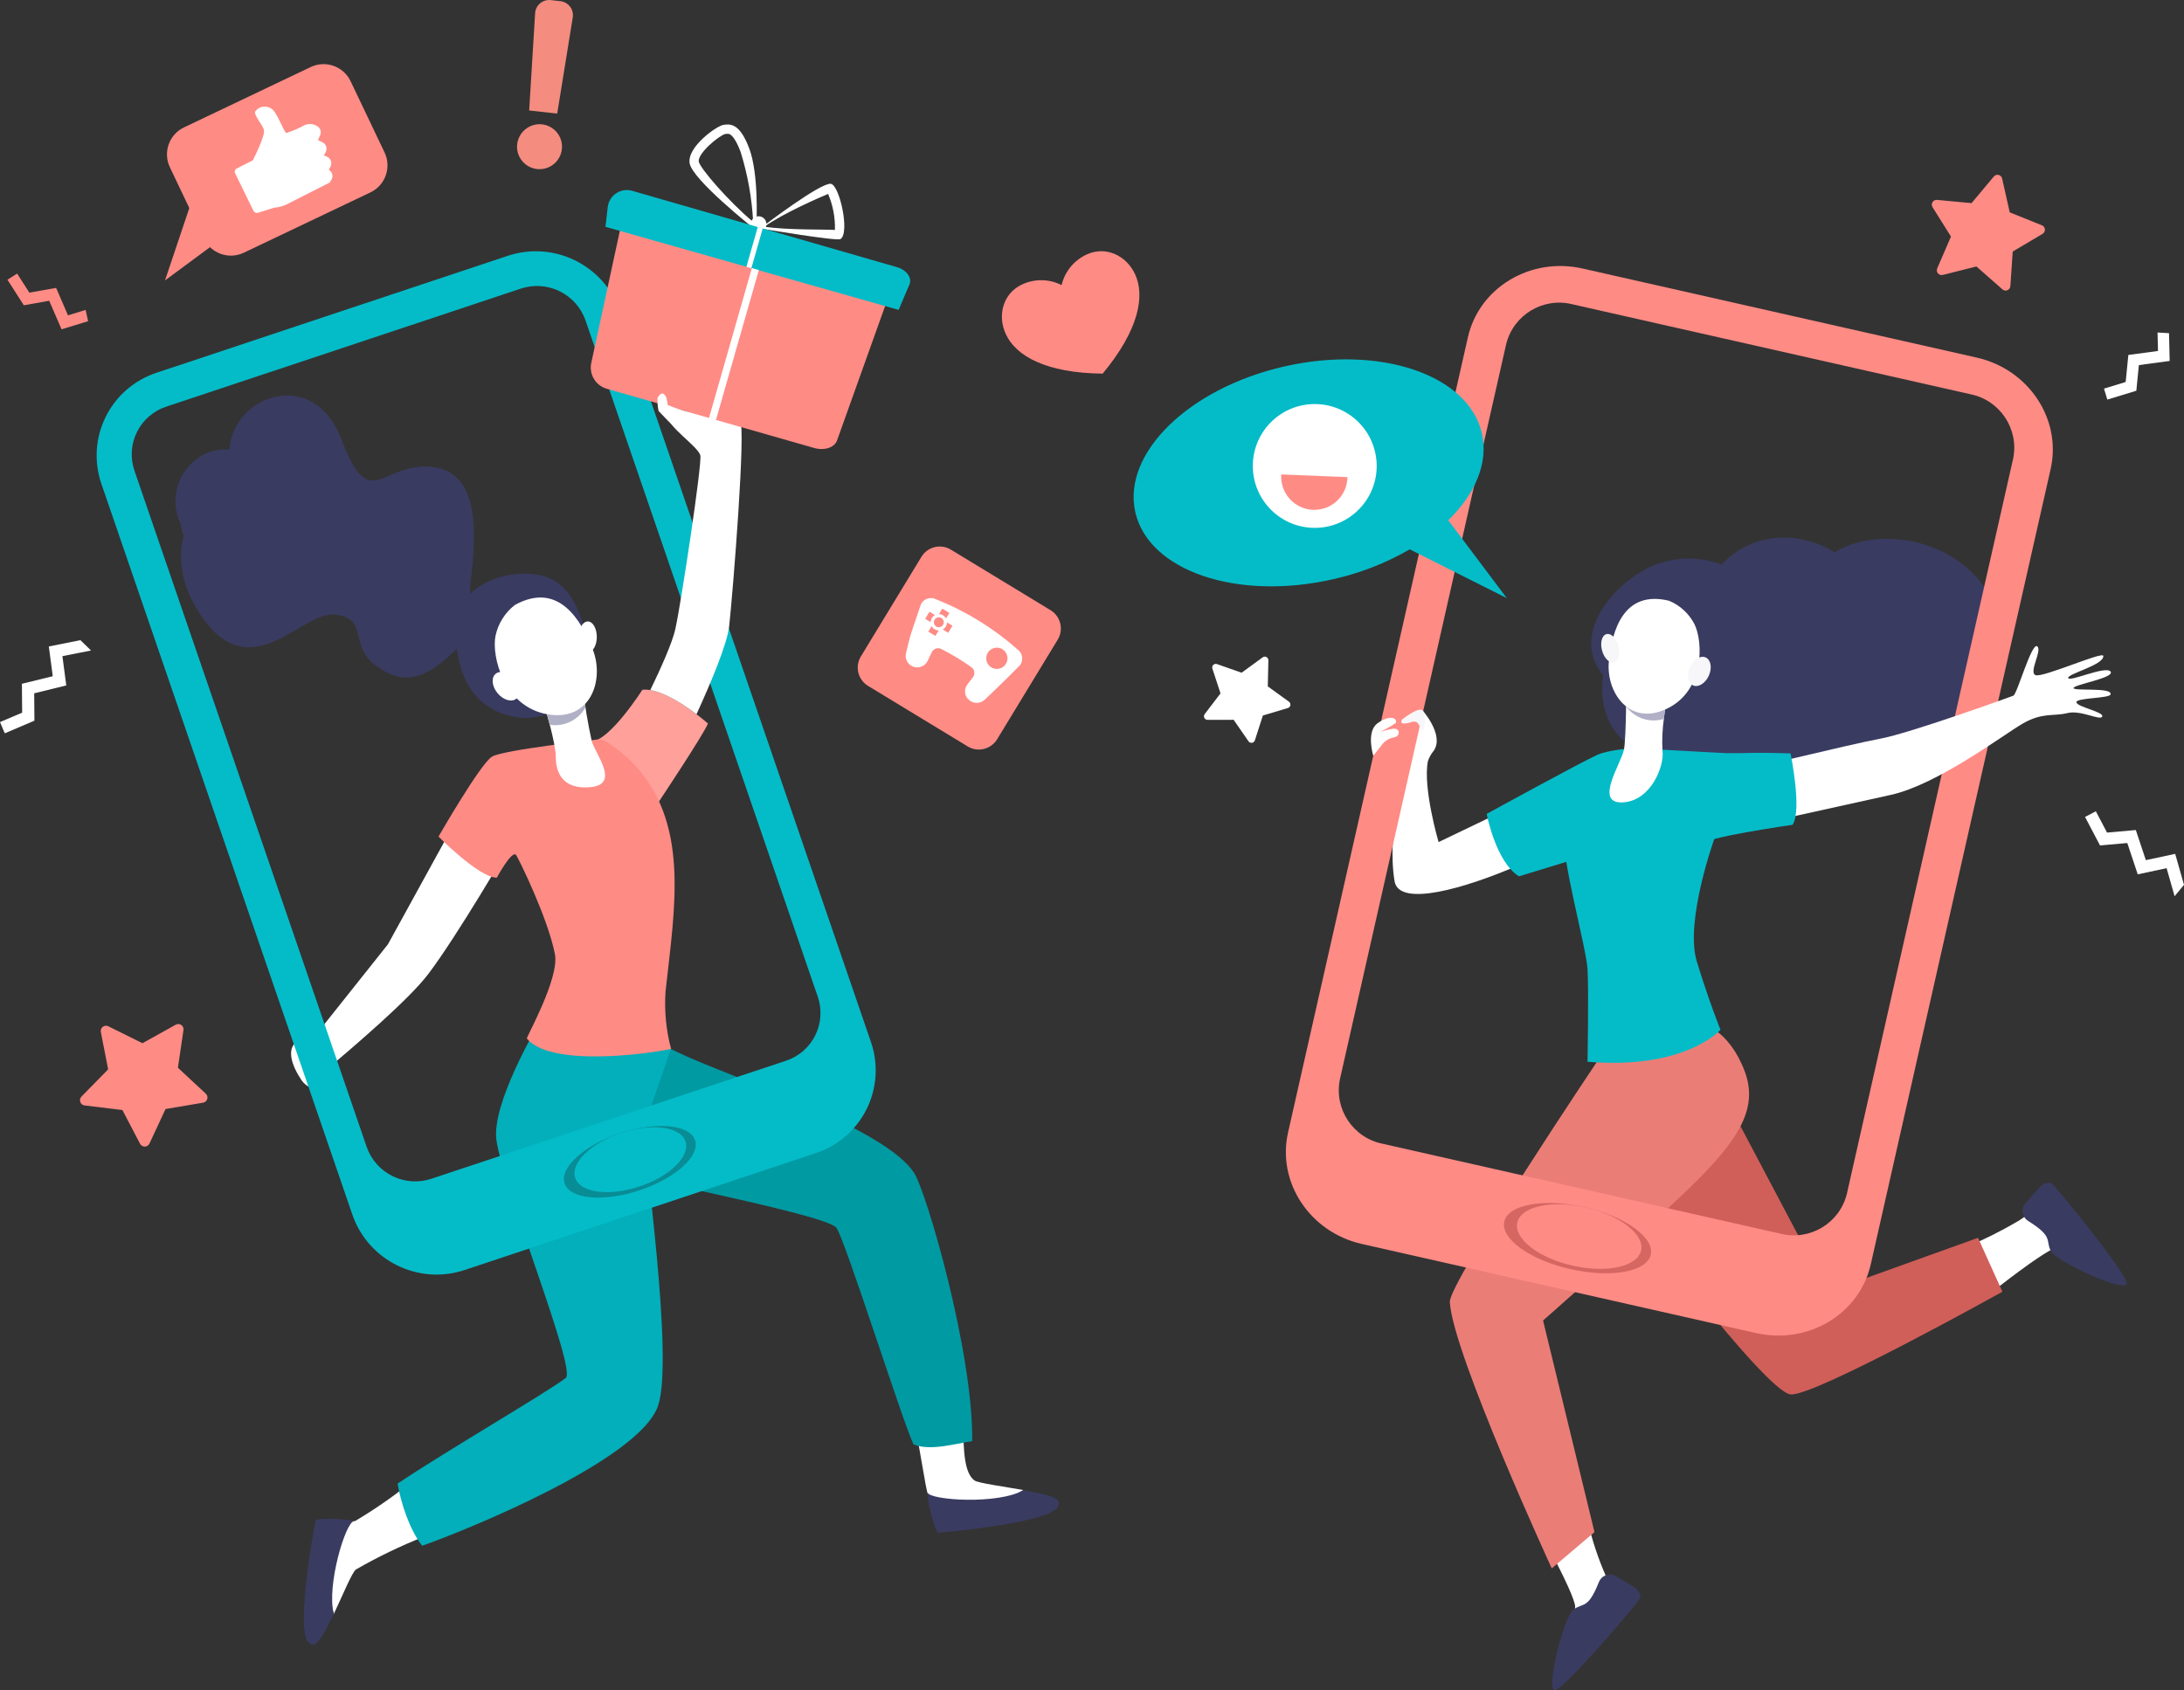 <svg width="540" height="418" viewBox="0 0 540 418" fill="none" xmlns="http://www.w3.org/2000/svg">
<rect x="0" y="0" width="540" height="418" fill="#333333" stroke="none"/>
<style>
    #tanslate_2 , #tanslate_1 , #puls , #rotate_1 , #rotate_2 , #rotate_3 {
        transform-origin: center;
        transform-box: fill-box;
    }
    #rotate_1 , #rotate_2 , #rotate_3 {
        animation: spin 2s linear infinite;
    }
    #tanslate_2 , #tanslate_1{
        animation: translateX 2s linear infinite;
    }
    #puls {
        animation: bounce-in-fwd 2s linear infinite;
    }
    @keyframes bounce-in-fwd {
    0% {
      transform: scale(.9);
      animation-timing-function: ease-in;
    }
    38% {
      transform: scale(1);
      animation-timing-function: ease-out;
    }
    55% {
      transform: scale(0.7);
      animation-timing-function: ease-in;
    }
    72% {
      transform: scale(1);
      animation-timing-function: ease-out;
    }
    81% {
      transform: scale(0.84);
      animation-timing-function: ease-in;
    }
    89% {
      transform: scale(1);
      animation-timing-function: ease-out;
    }
    95% {
      transform: scale(0.95);
      animation-timing-function: ease-in;
    }
    100% {
      transform: scale(1);
      animation-timing-function: ease-out;
    }
  }

   @keyframes spin {
    0% {
      transform: rotate(0deg);
    }
  
    100% {
      transform: rotate(360deg);
    }
  }

  @keyframes translateX {
  
    0%,
    100% {
      transform: translateX(2px);
    }
  
    50% {
      transform: translateX(-2px);
    }
  }
</style>
<g id="Refer_and_Earn 1">
<g id="Page-1">
<g id="Landing-Page">
<g id="Group-9">
<g id="Group">
<path id="rotate_3" d="M308.691 183.325L305.021 178.019L298.569 178.033C298.231 178.034 297.923 177.843 297.773 177.541C297.623 177.239 297.657 176.877 297.862 176.609L301.775 171.48L299.763 165.348C299.658 165.027 299.744 164.675 299.985 164.439C300.227 164.202 300.581 164.124 300.9 164.236L306.988 166.372L312.2 162.568C312.472 162.368 312.835 162.341 313.134 162.498C313.433 162.654 313.618 162.967 313.609 163.305L313.466 169.756L318.695 173.537C318.968 173.735 319.106 174.071 319.049 174.404C318.993 174.736 318.752 175.008 318.429 175.105L312.25 176.955L310.27 183.096C310.167 183.42 309.888 183.656 309.552 183.705C309.216 183.754 308.881 183.606 308.691 183.325Z" fill="white"/>
<path id="rotate_1" d="M478.981 66.381L482.384 58.505L477.823 51.238C477.585 50.858 477.583 50.376 477.818 49.994C478.053 49.612 478.484 49.397 478.931 49.437L487.475 50.238L492.979 43.654C493.267 43.311 493.724 43.16 494.16 43.266C494.596 43.371 494.934 43.714 495.033 44.152L496.912 52.524L504.874 55.723C505.29 55.891 505.576 56.28 505.61 56.727C505.645 57.175 505.422 57.603 505.036 57.832L497.653 62.206L497.071 70.766C497.04 71.214 496.758 71.606 496.343 71.777C495.927 71.948 495.451 71.868 495.114 71.571L488.673 65.901L480.351 67.993C479.915 68.102 479.456 67.955 479.165 67.612C478.874 67.27 478.803 66.793 478.981 66.381Z" fill="#FF8B85"/>
<path id="rotate_2" d="M34.633 282.876L30.268 274.526L20.913 273.388C20.423 273.329 20.009 272.997 19.846 272.532C19.683 272.066 19.799 271.548 20.145 271.197L26.739 264.465L24.931 255.219C24.835 254.735 25.023 254.238 25.416 253.939C25.808 253.64 26.336 253.59 26.778 253.81L35.22 258L43.456 253.423C43.887 253.182 44.418 253.207 44.823 253.488C45.229 253.769 45.44 254.256 45.366 254.744L43.988 264.065L50.885 270.484C51.247 270.819 51.387 271.331 51.245 271.804C51.104 272.276 50.705 272.627 50.219 272.708L40.927 274.279L36.954 282.823C36.747 283.27 36.303 283.561 35.81 283.572C35.317 283.583 34.861 283.313 34.633 282.876Z" fill="#FF8B85"/>
<path id="Path" d="M533.46 82.233L533.57 86.796L526.241 87.783L525.577 94.475L520.217 96.111L521.045 98.823L528.214 96.636L528.844 90.294L536.459 89.267L536.296 82.401L533.46 82.233Z" fill="white"/>
<path id="Shape" d="M127.89 35.518C128.329 32.495 131.109 30.381 134.14 30.764C136.374 31.064 138.208 32.681 138.783 34.86C139.359 37.04 138.563 39.352 136.768 40.715C134.973 42.079 132.532 42.225 130.587 41.087C128.641 39.948 127.574 37.748 127.885 35.515L127.89 35.518ZM130.84 27.316L132.308 3.272C132.366 2.319 132.812 1.432 133.543 0.818C134.274 0.203 135.224 -0.084 136.173 0.022L138.565 0.29C139.514 0.396 140.377 0.887 140.954 1.647C141.531 2.408 141.77 3.371 141.616 4.313L137.772 28.099L130.84 27.316Z" fill="#F48C7F"/>
<g id="tanslate_1">
<g id="Group 2">
<g id="Group 1">
<g id="Path_2">
<path id="Vector" d="M485.81 308.567C490.35 306.678 494.755 304.481 498.995 301.991C499.533 301.703 501.768 300.061 502.086 299.836C507.896 303.284 510.018 306.229 514.595 310.847C511.208 311.031 509.774 308.254 508.476 308.548C506.908 308.897 501.98 312.203 494.27 318.166C492.935 313.845 489.05 311.67 485.81 308.567Z" fill="white"/>
<path id="Vector_2" d="M392.546 376.083C393.617 380.825 395.146 385.451 397.111 389.897C397.27 390.239 398.291 390.504 398.464 390.854C394.092 396.006 392.201 404.58 386.884 408.325C387.266 404.955 389.528 398.627 389.459 397.299C389.376 395.697 386.934 390.287 382.335 381.693C386.808 381.097 388.946 378.762 392.546 376.083Z" fill="white"/>
<path id="Vector_3" d="M395.309 391.315C395.589 390.549 396.177 389.934 396.931 389.621C397.685 389.307 398.535 389.324 399.276 389.666C400.686 390.56 402.564 391.534 403.964 392.506C404.928 393.025 405.552 394.009 405.61 395.103C405.495 395.906 386.874 417.68 384.487 417.996C382.1 418.312 386.513 399.893 389.13 398.005C391.458 396.322 392.626 398.058 395.309 391.315Z" fill="#3A3B61"/>
<path id="Vector_4" d="M501.531 302.005C500.827 301.593 500.327 300.904 500.153 300.106C499.98 299.308 500.149 298.474 500.619 297.807C501.75 296.58 503.047 294.909 504.253 293.703C504.938 292.85 506.018 292.414 507.104 292.554C507.874 292.811 525.967 315.026 525.85 317.43C525.734 319.834 508.403 312.199 507.009 309.285C505.767 306.683 507.686 305.851 501.531 302.005Z" fill="#3A3B61"/>
<path id="Vector_5" d="M399.671 294.916C399.671 294.916 436.401 344.405 442.793 344.862C448.771 345.293 495.098 319.463 495.098 319.463L489.073 306.127L451.977 319.463L426.147 270.585L399.671 294.916Z" fill="#D05F59"/>
<path id="Vector_6" d="M420.816 253.098C420.816 253.098 427.54 254.698 431.382 264.942C435.225 275.187 428.796 283.699 412.693 298.545C397.013 312.999 381.527 326.576 381.527 326.576L394.24 378.913L383.674 387.877C383.674 387.877 359.184 334.687 358.471 322.023C358.199 317.187 395.84 261.105 395.84 261.105L420.816 253.098Z" fill="#EB7D77"/>
<path id="Vector_7" d="M392.398 189.017L371.92 200.469L355.695 208.26C355.695 208.26 351.735 194.796 353.062 188.197C353.394 187.264 353.888 186.397 354.521 185.635C357.197 181.623 351.479 175.389 351.479 175.389C351.479 175.389 348.03 174.409 345.692 180.093C343.354 185.777 347.674 188.188 347.674 188.188C347.674 188.188 342.742 205.396 344.807 217.929C345.889 224.499 362.316 219.675 375.404 214.017C382.025 211.157 388.414 207.791 394.516 203.946L392.398 189.017Z" fill="white"/>
<path id="Vector_8" d="M397.003 187.054C396.349 186.527 395.443 186.443 394.704 186.843C392.168 187.786 367.587 201.288 367.587 201.288C367.587 201.288 369.793 213.099 375.556 216.728L387.94 212.948L397.413 189.007C397.688 188.334 397.526 187.56 397.003 187.054Z" fill="#04BCC8"/>
<path id="Vector_9" d="M453.596 136.567C444.266 130.851 432.631 131.955 425.706 139.634C420.029 137.482 413.731 137.659 408.184 140.127C397.752 144.999 388.518 157.719 396.381 166.954C394.71 179.214 402.045 186.343 411.181 187.158C416.15 197.125 433.763 198.149 443.895 189.938C452.267 193.174 462.212 191.778 468.401 185.74C469.711 184.334 471.1 183.004 472.561 181.756C471.963 182.057 495.887 178.882 494.795 157.799C493.684 136.284 467.932 128.031 453.596 136.567Z" fill="#3A3B61"/>
<path id="Vector_10" d="M411.197 185.421L426.384 186.258L423.863 207.476C423.863 207.476 416.534 227.896 419.523 237.714C422.512 247.533 425.393 254.683 425.393 254.683C425.393 254.683 416.747 264.608 392.518 262.585C392.518 262.585 392.839 244.976 392.518 239.64C392.198 234.304 386.007 212.106 386.861 207.09C387.715 202.074 393.053 188.201 394.439 187.027C395.826 185.853 401.324 185.266 401.324 185.266L411.197 185.421Z" fill="#04BCC8"/>
<path id="Vector_11" d="M411.911 173.77C411.911 173.77 411.651 175.486 411.403 177.69C411.021 180.383 410.907 183.108 411.062 185.825C411.532 189.205 408.349 198.117 401.163 198.442C393.977 198.767 401.012 188.599 401.555 185.244C402.098 181.889 402.094 169.67 402.094 169.67L411.911 173.77Z" fill="white"/>
<path id="Vector_12" d="M402.159 174.842C402.159 172.02 402.1 169.67 402.1 169.67L411.916 173.77C411.916 173.77 411.647 175.543 411.394 177.793C408.001 178.857 404.305 177.676 402.159 174.842Z" fill="#B0B1C6"/>
<path id="Vector_13" d="M412.654 148.568C415.382 149.691 417.62 151.751 418.964 154.377C421.119 158.714 421.516 170.77 412.173 175.261C402.83 179.753 397.013 171.128 397.803 163.489C398.594 155.849 401.462 145.867 412.654 148.568Z" fill="white"/>
<path id="Vector_14" d="M396.108 160.865C396.628 162.793 397.963 164.111 399.085 163.808C400.207 163.505 400.697 161.696 400.177 159.768C399.657 157.839 398.322 156.522 397.198 156.825C396.075 157.128 395.589 158.937 396.108 160.865Z" fill="#F7F7F9"/>
<path id="Vector_15" d="M417.839 164.993C416.977 166.9 417.316 168.921 418.605 169.506C419.894 170.091 421.641 169.02 422.507 167.112C423.374 165.204 423.031 163.184 421.742 162.599C420.453 162.015 418.704 163.085 417.839 164.993Z" fill="#F7F7F9"/>
</g>
<g id="Group_2">
<path id="Shape_2" d="M488.741 88.435L391.297 66.408C378.417 63.498 365.719 71.118 362.936 83.431L318.473 280.095C315.69 292.408 323.874 304.749 336.753 307.66L434.197 329.687C447.077 332.598 459.775 324.977 462.558 312.664L507.025 116.001C509.805 103.685 501.622 91.346 488.741 88.435ZM456.632 295.298C454.823 302.523 447.503 306.916 440.275 305.116L341.831 282.863C334.531 281.38 329.812 274.265 331.288 266.964L372.415 85.07C374.224 77.845 381.544 73.451 388.772 75.252L487.218 97.504C494.518 98.987 499.237 106.103 497.761 113.403L456.632 295.298Z" fill="#FF8B85"/>
<path id="Path_3" d="M408.155 310.305C407.198 314.538 398.313 316.134 388.308 313.874C378.302 311.614 370.97 306.348 371.927 302.116C372.884 297.883 381.77 296.285 391.774 298.547C401.778 300.808 409.118 306.073 408.155 310.305Z" fill="#D56661"/>
<path id="Path_4" d="M405.763 309.277C404.863 313.252 397.285 314.927 388.831 313.012C380.377 311.097 374.256 306.33 375.154 302.353C376.052 298.376 383.632 296.703 392.086 298.617C400.539 300.531 406.661 305.301 405.763 309.277Z" fill="#FF8B85"/>
</g>
</g>
<path id="Path_5" d="M425.774 191.764C425.774 191.764 457.796 183.988 464.935 182.679C472.074 181.371 496.847 172.437 497.798 172.059C498.749 171.681 502.279 158.94 503.675 159.829C505.072 160.719 501.531 166.253 503.282 166.97C505.032 167.687 519.95 161.007 520.052 162.216C520.246 164.476 511.078 166.65 511.369 167.688C511.659 168.727 520.729 164.542 521.84 166.095C522.951 167.648 512.883 169.263 512.701 170.139C512.518 171.016 522.369 169.877 521.833 171.744C521.545 172.759 513.047 172.547 513.406 173.727C513.766 174.907 520.233 176.068 519.785 177.204C519.337 178.34 514.497 175.509 511.155 176.358C507.812 177.207 504.96 176.112 500.037 179.001C495.114 181.891 478.964 194.076 467.48 196.593C455.996 199.11 430.632 204.741 430.632 204.741L425.774 191.764Z" fill="white"/>
<path id="Path_6" d="M418.016 186.836C419.099 186.319 422.426 186.234 426.382 186.261C427.836 186.271 429.886 186.283 431.442 186.238C437.226 186.073 442.721 186.345 442.721 186.345C442.721 186.345 445.631 200.398 443.21 203.987C443.21 203.987 420.581 207.218 421.125 208.791L418.016 186.836Z" fill="#04BCC8"/>
<path id="Path_7" d="M339.545 186.915L341.495 184.45C342.192 183.387 343.284 182.645 344.53 182.388C346.353 182.204 346.297 179.918 344.366 180.244C343.296 180.413 342.244 180.676 341.22 181.03C342.568 180.37 343.872 179.627 345.126 178.803C345.508 177.366 343.389 176.809 340.552 178.914C337.716 181.019 339.545 186.915 339.545 186.915Z" fill="white"/>
</g>
<path id="Path_8" d="M346.618 177.988C346.618 177.988 351.167 174.333 351.89 175.889C352.613 177.445 352.298 180.807 351.62 180.569C350.941 180.33 351.032 177.935 349.076 178.557C348.532 178.734 345.819 179.589 346.618 177.988Z" fill="#F7F7F9"/>
</g>
<g id="scale_1">
<path id="Vector_16" d="M239.27 184.602L214.628 169.629C213.426 168.899 212.564 167.722 212.231 166.357C211.898 164.991 212.121 163.549 212.852 162.348L227.826 137.709C228.556 136.508 229.733 135.646 231.098 135.313C232.464 134.979 233.906 135.202 235.107 135.932L259.749 150.906C262.251 152.426 263.047 155.686 261.527 158.187L246.548 182.826C245.028 185.325 241.77 186.12 239.27 184.602Z" fill="#FF8B85"/>
<g id="Group_3">
<path id="Vector_17" d="M252.251 164.457C252.674 163.842 252.833 163.084 252.695 162.351C252.557 161.618 252.133 160.97 251.516 160.551C245.612 155.329 238.851 151.167 231.529 148.249C230.873 147.886 230.098 147.803 229.38 148.019C228.663 148.236 228.063 148.733 227.717 149.398C224.303 159.49 225.48 155.701 224.004 161.566C223.684 162.936 224.418 164.333 225.728 164.845C227.111 165.403 228.691 164.805 229.358 163.471L230.401 161.25C230.629 160.827 231.02 160.514 231.483 160.384C231.946 160.254 232.442 160.318 232.857 160.561C235.367 161.84 237.781 163.302 240.078 164.934C240.484 165.187 240.771 165.594 240.871 166.061C240.972 166.529 240.878 167.018 240.611 167.415L239.135 169.346C238.267 170.546 238.486 172.215 239.634 173.151C240.698 174.057 242.259 174.066 243.334 173.172C244.416 172.221 250.369 166.415 252.251 164.457Z" fill="white"/>
<g id="Group_4">
<path id="Vector_18" d="M233.174 152.176C233.483 152.363 233.736 152.63 233.906 152.949L234.734 151.588L232.98 150.523L232.153 151.884C232.513 151.888 232.866 151.989 233.174 152.176Z" fill="#FF8B85"/>
<path id="Vector_19" d="M230.405 152.851C230.593 152.542 230.86 152.29 231.179 152.12L229.818 151.294L228.752 153.046L230.114 153.872C230.118 153.512 230.218 153.159 230.405 152.851Z" fill="#FF8B85"/>
<path id="Vector_20" d="M231.081 155.618C230.772 155.431 230.52 155.165 230.349 154.847L229.522 156.207L231.275 157.272L232.103 155.911C231.742 155.907 231.389 155.806 231.081 155.618Z" fill="#FF8B85"/>
<path id="Vector_21" d="M234.143 153.921C234.135 154.656 233.727 155.328 233.078 155.674L234.439 156.502L235.504 154.749L234.143 153.921Z" fill="#FF8B85"/>
</g>
<path id="Vector_22" d="M233.177 154.536C232.919 154.962 232.43 155.19 231.938 155.114C231.446 155.039 231.049 154.674 230.931 154.191C230.813 153.707 230.997 153.2 231.399 152.906C231.801 152.612 232.34 152.589 232.765 152.848C233.345 153.201 233.529 153.956 233.177 154.536Z" fill="#FF8B85"/>
<path id="Vector_23" d="M248.725 164.171C248.173 165.08 247.127 165.567 246.076 165.404C245.025 165.241 244.175 164.462 243.923 163.429C243.671 162.395 244.067 161.312 244.925 160.684C245.783 160.056 246.936 160.007 247.844 160.559C249.085 161.314 249.479 162.93 248.725 164.171Z" fill="#FF8B85"/>
</g>
</g>
<path id="puls" d="M262.484 70.507C263.273 67.164 265.559 64.371 268.682 62.939C273.411 60.745 278.512 63.199 280.654 67.824C283.134 73.17 281.626 81.556 272.64 92.405C258.558 92.261 251.175 87.993 248.695 82.647C246.553 78.028 247.977 72.551 252.701 70.357C255.811 68.896 259.421 68.952 262.484 70.507Z" fill="#FF8B85"/>
<g id="scale_2">
<path id="Vector_24" d="M91.587 47.584L60.279 62.5C56.586 64.26 52.165 62.693 50.406 59.001L42.005 41.373C40.245 37.68 41.812 33.261 45.505 31.501L76.814 16.584C80.507 14.825 84.927 16.392 86.687 20.084L95.088 37.712C96.846 41.405 95.279 45.824 91.587 47.584Z" fill="#FF8B85"/>
<path id="Vector_25" d="M47.504 49.381L40.799 69.352L55.693 58.341L47.504 49.381Z" fill="#FF8B85"/>
<g id="Group_5">
<path id="Vector_26" d="M58.556 41.657L62.516 39.646C62.516 39.646 65.725 33.441 65.233 32.031C64.742 30.622 62.551 28.216 63.16 27.484C64.126 26.236 65.911 25.986 67.183 26.921C68.563 27.83 70.201 32.798 70.817 32.882C72.334 32.408 73.798 31.782 75.189 31.014C76.289 30.472 77.6 30.586 78.59 31.31C79.26 31.799 79.496 32.69 79.156 33.446L78.627 34.624L79.777 35.215C80.636 35.655 80.979 36.706 80.544 37.568L80.102 38.446L80.85 38.761C81.31 38.954 81.666 39.334 81.829 39.806C81.992 40.278 81.946 40.796 81.704 41.232L81.291 41.974L81.469 42.101C82.209 42.631 82.421 43.639 81.958 44.422L81.527 45.14L70.977 50.498C69.988 50.998 68.907 51.292 67.801 51.36L63.778 52.63C63.346 52.766 62.879 52.566 62.68 52.159L58.13 42.857C57.925 42.408 58.114 41.877 58.556 41.657Z" fill="white"/>
</g>
</g>
<g id="Path_9">
<path id="Vector_27" d="M317.581 90.624C341.246 85.25 363.107 92.677 366.409 107.212C368.06 114.479 364.758 122.155 358.086 128.672L372.559 147.924L348.562 135.856C342.636 139.283 336.22 141.782 329.537 143.265C305.871 148.638 284.011 141.212 280.709 126.676C277.407 112.14 293.919 95.997 317.581 90.624Z" fill="#04BCC8"/>
<g id="Group_6">
<path id="Vector_28" d="M340.376 115.86C340.032 124.308 332.905 130.878 324.456 130.536C316.007 130.194 309.435 123.069 309.776 114.621C310.117 106.173 317.242 99.601 325.691 99.941C329.75 100.104 333.578 101.873 336.332 104.858C339.086 107.844 340.541 111.802 340.376 115.86Z" fill="white"/>
<path id="Vector_29" d="M316.798 117.334C316.592 120.309 318.019 123.16 320.524 124.778C323.029 126.397 326.216 126.526 328.843 125.115C331.471 123.705 333.124 120.978 333.159 117.997L316.798 117.334Z" fill="#FF8B85"/>
</g>
</g>
<path id="Path_10" d="M19.88 158.325L12.072 159.882L13.042 167.239L5.417 169.106L5.476 176.25L0 178.585L1.183 181.356L8.511 178.234L8.455 171.464L16.386 169.514L15.431 162.28L22.507 160.87L19.88 158.325Z" fill="white"/>
<path id="Path_11" d="M540 218.827L537.822 211.17L530.566 212.726L528.088 205.278L520.97 205.91L518.203 200.64L515.534 202.041L519.235 209.09L525.978 208.491L528.565 216.239L535.699 214.709L537.674 221.649L540 218.827Z" fill="white"/>
<path id="Path_12" d="M21.172 76.647L16.808 77.986L13.877 71.201L7.254 72.372L4.236 67.654L1.848 69.184L5.891 75.495L12.168 74.385L15.217 81.443L21.784 79.431L21.172 76.647Z" fill="#FF8B85"/>
<g id="tanslate_2">
<path id="Path_13" d="M78.062 260.902C77.195 261.367 76.362 261.896 75.572 262.483C75.591 262.443 75.611 262.402 75.631 262.361C76.039 261.93 77.442 260.434 77.453 260.425C79.295 259.02 78.328 257.516 76.605 258.448C75.648 258.954 74.736 259.543 73.882 260.208C74.989 259.192 75.986 258.063 76.858 256.839C76.815 255.354 74.569 255.513 72.566 258.42C70.812 260.967 73.4 265.421 74.147 266.475C74.614 267.411 75.344 268.19 76.246 268.717L76.703 265.81C77.019 264.578 77.813 263.523 78.909 262.878C80.577 262.115 79.785 259.97 78.062 260.902Z" fill="white"/>
<g id="Group 4">
<g id="Group 3">
<g id="Path_14">
<path id="Vector_30" d="M112.64 156.529C112.802 162.493 114.341 175.292 127.872 177.407C136.268 178.72 147.02 171.178 146.329 165.642C145.638 160.107 144.099 145.996 135.332 142.766C128.001 140.067 112.276 143.223 112.64 156.529Z" fill="#3A3B61"/>
<path id="Vector_31" d="M225.495 349.297C227.408 357.327 228.912 368.913 229.473 369.556C229.742 369.866 230.298 371.89 230.568 372.219C239.303 375.396 246.978 372.117 253.06 368.511C248.293 367.665 241.871 366.787 240.974 366.155C237.656 363.813 238.45 355.473 237.852 347.989C235.491 348.411 229.757 346.92 225.495 349.297Z" fill="white"/>
<path id="Vector_32" d="M229.29 369.106C229.346 372.278 231.388 379.048 232.021 379.04C232.774 379.031 259.024 376.757 261.498 372.729C262.986 370.309 258.943 369.678 253.062 368.517C246.976 372.123 230.02 371.092 229.29 369.106Z" fill="#3A3B61"/>
<path id="Vector_33" d="M100.837 367.217C96.709 370.474 92.37 373.456 87.85 376.142C87.479 376.317 85.379 376.311 84.99 376.484C79.59 384.047 80.692 392.32 82.537 399.146C84.629 394.778 87.094 388.677 88.045 388.134C93.445 385.027 99.064 382.318 104.857 380.027C101.522 376.419 101.986 371.959 100.837 367.217Z" fill="white"/>
<path id="Vector_34" d="M114.666 199.426L95.911 233.551C95.911 233.551 83.366 249.335 76.909 257.437C78.3 259.713 79.639 262.045 80.846 264.441C87.272 258.981 100.942 247.385 105.823 240.977C113.034 231.512 126.084 209.04 126.084 209.04L114.666 199.426Z" fill="white"/>
<path id="Vector_35" d="M164.543 258.82L144.476 288.418C144.476 288.418 143.326 286.435 150.511 289.063C157.696 291.691 204.042 300.346 206.783 303.617C208.725 305.933 223.099 351.389 225.868 357.224C230.035 358.914 236.099 357.039 240.381 356.422C240.652 334.525 229.056 294.662 225.964 289.989C219.048 279.543 186.121 268.259 171.299 261.928C168.895 260.902 167.03 259.98 165.873 259.422C165.021 259.01 164.543 258.82 164.543 258.82Z" fill="#009AA3"/>
<path id="Vector_36" d="M87.526 376.219C84.454 375.423 78.195 375.446 78.032 376.057C77.84 376.785 73.003 402.682 76.215 406.143C78.149 408.225 79.84 404.499 82.537 399.146C80.691 392.32 85.417 376.39 87.526 376.219Z" fill="#3A3B61"/>
<path id="Vector_37" d="M159.283 279.646C159.457 277.424 164.211 264.448 165.893 259.397C165.947 259.237 164.702 256.316 163.359 252.114L161.435 252.423L132.904 253.716C132.904 253.716 121.408 273.119 122.752 282.034C124.62 294.479 142.613 338.716 139.877 340.798C134.939 344.559 110.743 358.577 98.311 366.912C99.105 371.727 101.328 378.443 104.382 382.285C114.499 378.768 158.222 361.145 162.722 347.625C166.692 335.693 158.989 283.432 159.283 279.646Z" fill="#02AFBA"/>
<path id="Vector_38" d="M158.825 170.599C158.825 170.599 150.966 182.942 146.334 183.386L162.715 198.546C162.715 198.546 173.877 181.812 175.043 178.941C175.048 178.942 164.888 169.894 158.825 170.599Z" fill="#FFA09B"/>
<path id="Vector_39" d="M164.561 245.184C164.23 249.968 164.69 254.774 165.922 259.408C159.334 260.823 135.976 263.8 130.263 256.846C130.059 256.598 138.351 241.972 137.209 236C135.525 227.192 128.209 212.255 127.603 211.455C126.586 210.111 122.844 217.058 122.844 217.058C118.462 217.081 108.427 206.897 108.427 206.897C108.427 206.897 118.806 188.819 121.663 187.119C124.519 185.419 148.115 182.852 148.133 182.85C149.869 182.725 154.613 186.842 155.917 188.142C170.832 203.03 166.815 224.351 164.561 245.184Z" fill="#FF8B85"/>
<path id="Vector_40" d="M134.832 175.274C134.832 175.274 137.404 183.771 137.419 187.225C137.433 190.679 138.815 195.38 146.059 194.669C153.303 193.958 147.361 186.668 146.332 183.388C145.334 178.885 144.579 174.332 144.07 169.749L134.832 175.274Z" fill="white"/>
<path id="Vector_41" d="M144.76 174.94C144.355 172.114 144.073 169.75 144.073 169.75L134.832 175.276C134.832 175.276 135.358 177.013 135.936 179.236C139.489 179.811 143.021 178.091 144.76 174.94Z" fill="#B0B1C6"/>
<path id="Vector_42" d="M127.295 149.625C124.837 151.533 123.139 154.254 122.507 157.301C121.532 162.313 124.511 174.685 135.268 176.632C146.025 178.579 149.524 168.18 146.569 160.637C143.615 153.094 137.92 143.742 127.295 149.625Z" fill="white"/>
<path id="Vector_43" d="M147.565 157.492C147.577 159.598 146.589 161.312 145.362 161.318C144.135 161.324 143.131 159.621 143.121 157.515C143.111 155.408 144.095 153.694 145.323 153.689C146.552 153.683 147.554 155.385 147.565 157.492Z" fill="white"/>
<path id="Vector_44" d="M127.183 167.986C128.599 169.683 128.817 171.833 127.669 172.789C126.521 173.744 124.446 173.145 123.031 171.45C121.615 169.754 121.398 167.604 122.545 166.647C123.692 165.69 125.769 166.295 127.183 167.986Z" fill="white"/>
<path id="Vector_45" d="M116.273 144.904C116.695 139.127 120.783 117.637 107.636 115.594C94.49 113.551 91.686 127.916 84.392 108.587C77.639 90.681 57.569 97.613 56.73 111.212C54.779 111.043 52.816 111.351 51.012 112.112C44.475 115.084 41.581 122.789 44.546 129.328C45.001 130.409 44.742 131.483 45.408 132.374C43.866 138.297 44.929 145.068 49.503 151.944C61.993 170.729 74.52 150.956 82.965 152.009C91.41 153.062 85.907 159.664 93.222 164.816C100.538 169.968 106.427 168.619 118.336 154.564L121.276 150.684C119.804 150.698 118.401 150.064 117.437 148.951C116.474 147.838 116.048 146.359 116.273 144.904Z" fill="#3A3B61"/>
</g>
<g id="Group_7">
<path id="Shape_3" d="M215.369 257.774C213.941 253.617 155.803 84.282 153.264 76.887C149.28 65.516 136.896 59.458 125.472 63.292L38.756 92.171C33.279 93.957 28.746 97.862 26.169 103.014C23.593 108.165 23.188 114.135 25.045 119.587L87.15 300.475C91.134 311.846 103.518 317.904 114.942 314.07L201.658 285.191C207.135 283.405 211.668 279.5 214.245 274.348C216.821 269.196 217.226 263.227 215.369 257.774ZM194.306 262.345L106.701 291.511C100.112 293.723 92.968 290.229 90.67 283.669L33.23 116.37C32.158 113.226 32.391 109.784 33.876 106.812C35.361 103.841 37.975 101.588 41.133 100.557L128.738 71.391C135.327 69.18 142.47 72.674 144.767 79.233L202.21 246.538C203.279 249.681 203.045 253.122 201.56 256.092C200.075 259.062 197.463 261.314 194.306 262.345Z" fill="#04BCC8"/>
<path id="Path_15" d="M171.841 281.958C173.177 285.85 167.044 291.41 158.141 294.374C149.238 297.338 140.938 296.586 139.604 292.693C138.271 288.801 144.402 283.241 153.304 280.277C162.206 277.313 170.51 278.064 171.841 281.958Z" fill="#088C95"/>
<path id="Path_16" d="M169.476 282.271C170.732 285.928 165.652 290.923 158.124 293.428C150.596 295.932 143.487 294.998 142.231 291.34C140.975 287.682 146.055 282.688 153.583 280.184C161.111 277.679 168.22 278.615 169.476 282.271Z" fill="#04BCC8"/>
</g>
</g>
<g id="Group_8">
<path id="Path_17" d="M182.966 104.08C180.9 102.751 178.555 101.916 176.114 101.638C174.344 101.478 166.612 101.484 165.61 103.342C164.609 105.199 172.726 110.467 173.159 112.656C173.591 114.846 168.458 148.828 166.98 155.577C166.248 158.904 163.443 165.174 160.786 170.674C164.607 171.285 169.276 174.41 172.209 176.639C175.968 168.418 179.813 159.177 180.292 154.834C181.253 146.061 184.489 105.336 182.966 104.08Z" fill="white"/>
<g id="Group_9">
<g id="Shape_4">
<path id="Vector_46" d="M205.387 45.453C202.751 45.232 188.971 55.739 188.971 55.739L188.356 56.562C188.356 56.562 206.96 59.706 207.832 59.121C210.19 57.545 207.551 45.636 205.387 45.453ZM189.017 56.059C193.507 52.794 202.758 48.794 204.752 47.953C205.949 50.769 206.524 53.81 206.439 56.868C204.243 56.703 194.459 56.926 189.015 56.059H189.017Z" fill="white"/>
</g>
<g id="Shape_5">
<path id="Vector_47" d="M185.261 36.744C182.877 30.364 180.547 30.663 178.896 30.877C177.245 31.091 169.823 36.347 170.516 40.389C171.209 44.43 186.061 56.229 186.061 56.229L187.044 55.091C187.044 55.091 187.645 43.121 185.261 36.744ZM172.776 39.994C172.432 37.982 177.579 33.683 179.273 33.143C179.6 33.077 179.937 33.072 180.266 33.13C180.581 33.219 181.713 33.803 183.111 37.547C184.868 43.175 185.913 49.002 186.219 54.89C180.297 49.94 173.163 41.729 172.776 39.994Z" fill="white"/>
</g>
<path id="Path_18" d="M185.263 56.454L185.712 54.883C186.005 53.859 187.073 53.265 188.098 53.558C189.122 53.85 189.716 54.918 189.423 55.943L188.975 57.514C188.682 58.538 187.614 59.132 186.589 58.839C185.564 58.547 184.971 57.479 185.263 56.454Z" fill="white"/>
<path id="Path_19" d="M201.281 110.783L150.038 96.152C147.267 95.363 145.586 92.558 146.197 89.743L155.264 47.821L221.996 66.874L206.956 108.938C206.326 110.698 203.828 111.51 201.281 110.783Z" fill="#FF8B85"/>
<path id="Path_20" d="M222.188 76.641L149.705 56.095L150.264 51.219C150.424 49.828 151.188 48.577 152.354 47.801C153.519 47.024 154.967 46.8 156.313 47.188L221.817 66.085C224.145 66.758 225.553 68.713 224.876 70.318L222.188 76.641Z" fill="#04BCC8"/>
<path id="Rectangle" d="M184.547 65.994L187.367 56.121L188.592 56.471L185.772 66.344L184.547 65.994Z" fill="white"/>
<path id="Rectangle_2" d="M175.284 103.434L185.898 66.308L187.622 66.8L177.008 103.926L175.284 103.434Z" fill="white"/>
</g>
<path id="Path_21" d="M169.759 104.023L169.944 101.843C168.305 101.372 166.693 100.814 165.113 100.172L164.826 98.508C163.906 96.227 162.883 97.855 162.584 98.375C162.517 99.471 162.603 100.571 162.838 101.643C162.838 101.643 166.287 105.291 167.767 106.672C168.497 107.356 170.828 109.247 170.828 109.247L172.682 106.678L169.759 104.023Z" fill="white"/>
</g>
</g>
</g>
</g>
</g>
</g>
</g>
</g>
</svg>
